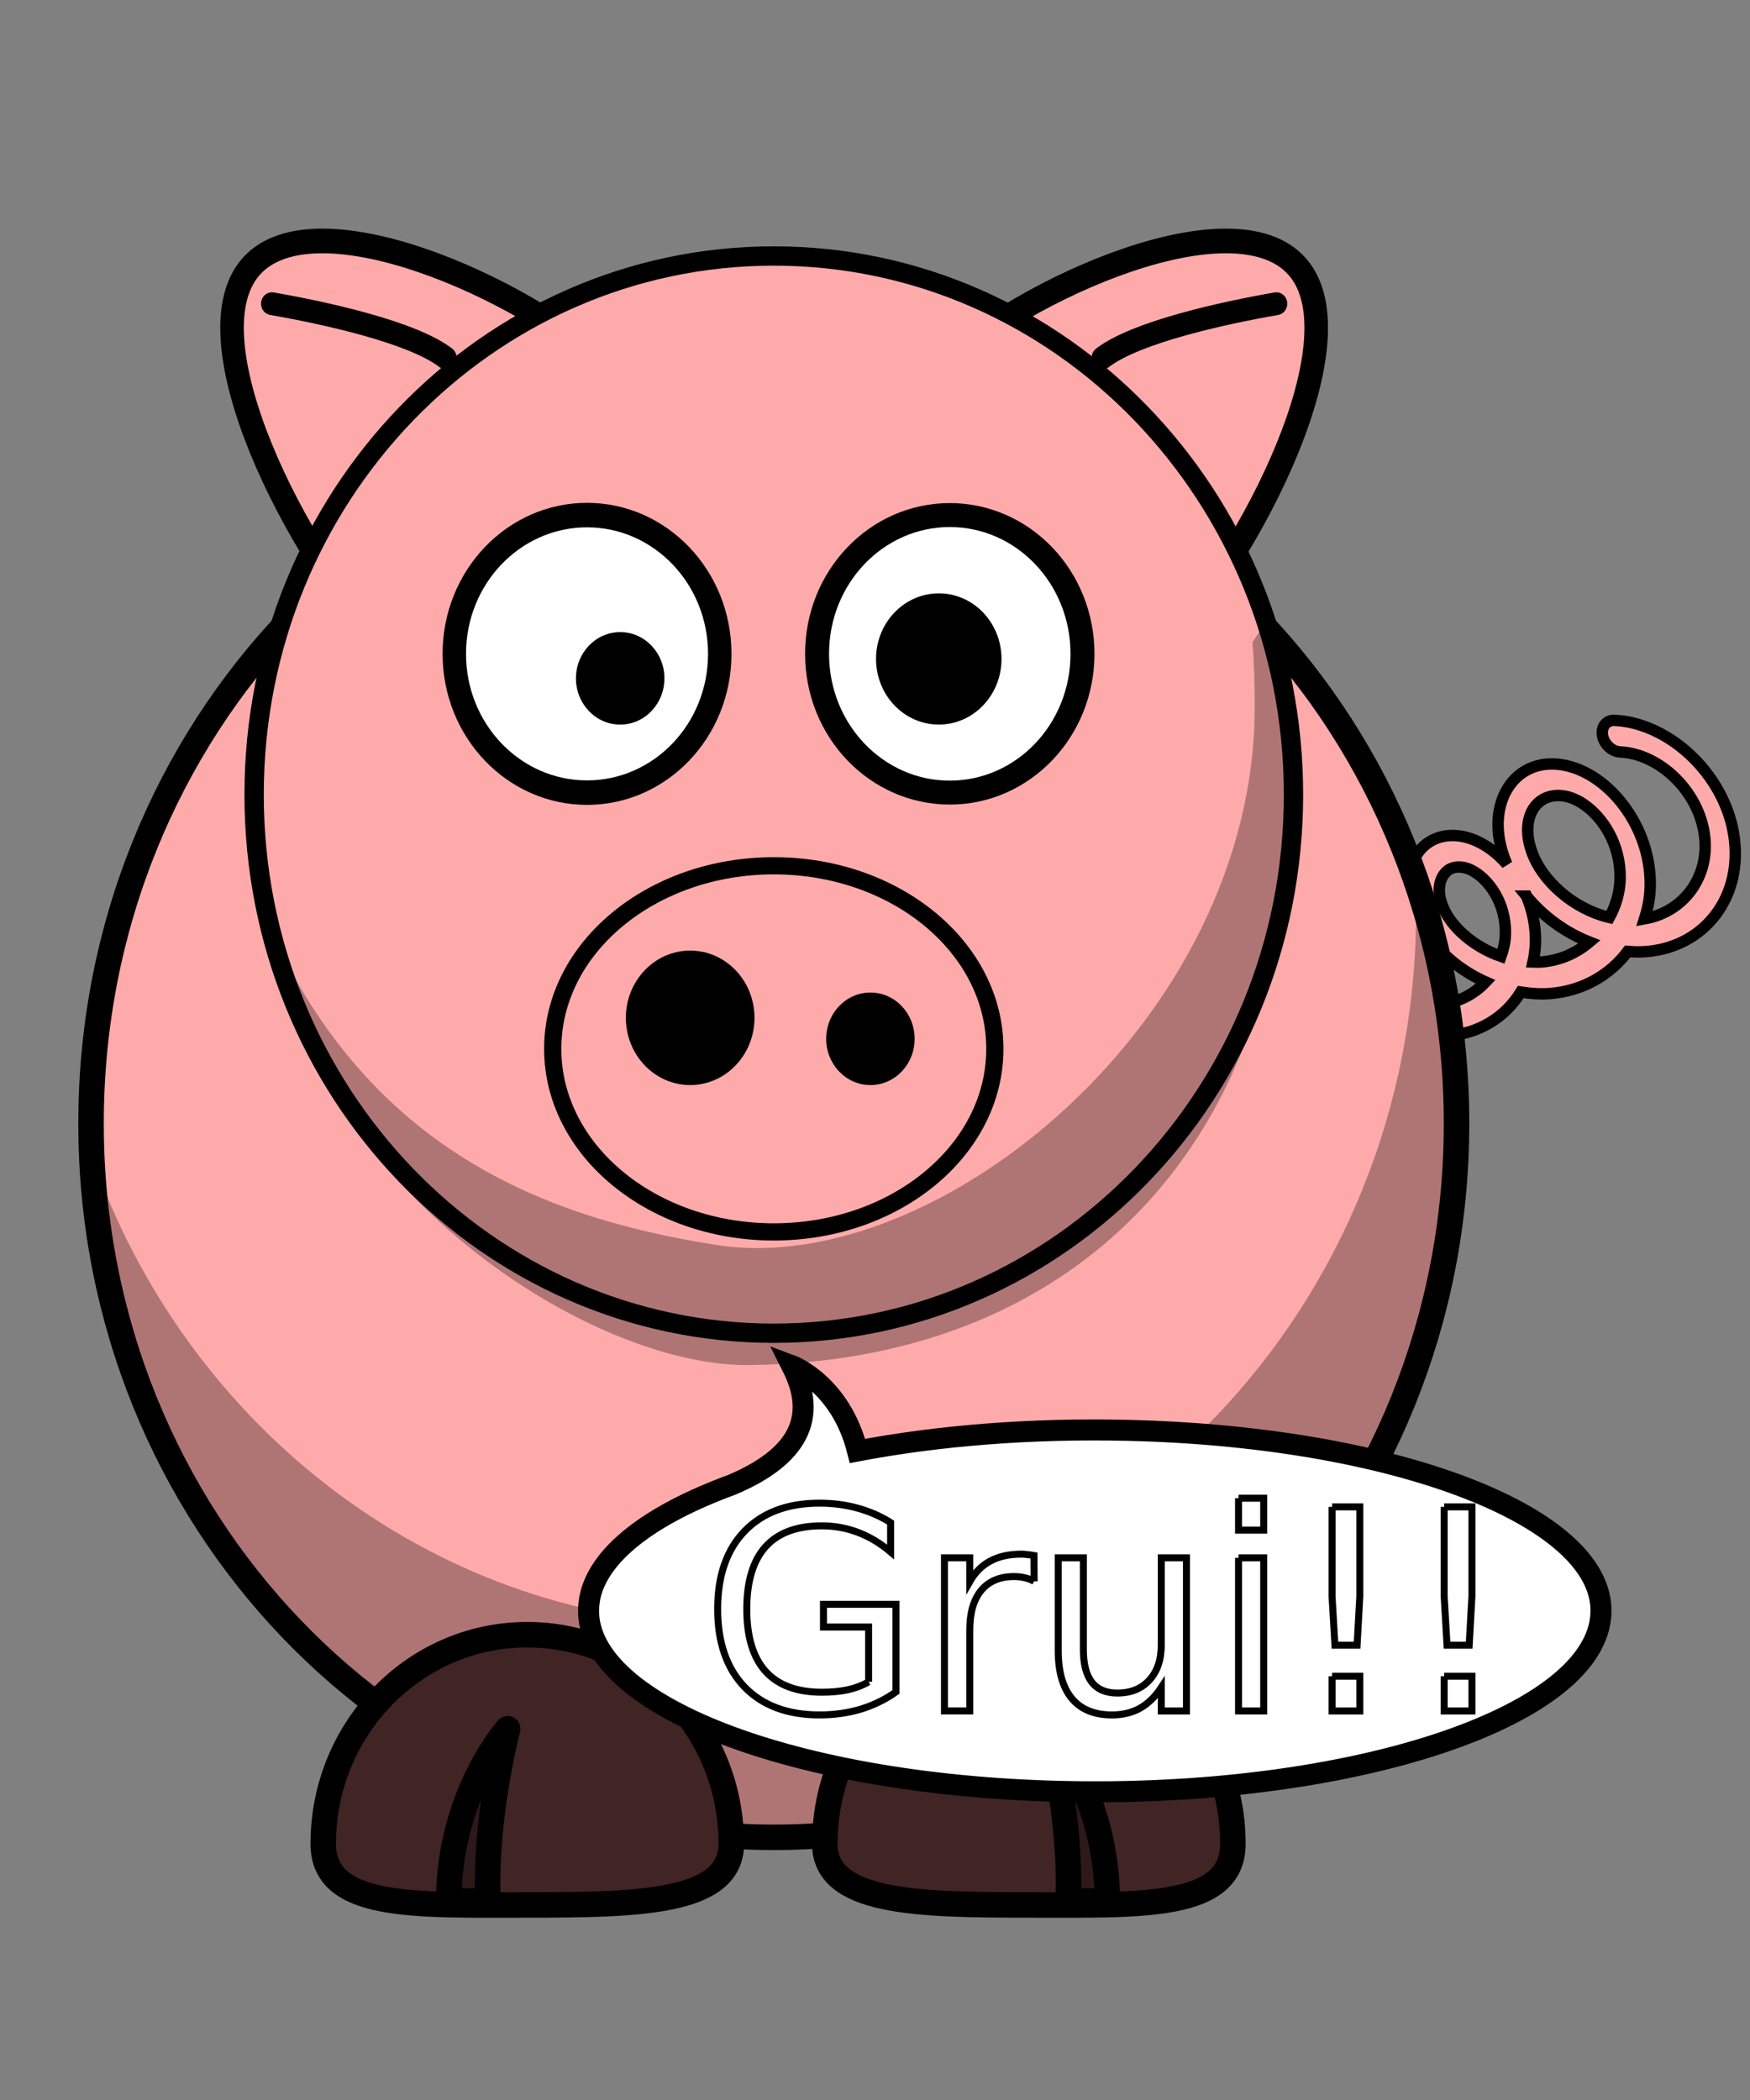 <?xml version="1.0" encoding="UTF-8" standalone="no"?>
<!-- Created with Inkscape (http://www.inkscape.org/) -->

<svg
   xmlns:dc="http://purl.org/dc/elements/1.1/"
   xmlns:cc="http://creativecommons.org/ns#"
   xmlns:rdf="http://www.w3.org/1999/02/22-rdf-syntax-ns#"
   xmlns:svg="http://www.w3.org/2000/svg"
   xmlns="http://www.w3.org/2000/svg"
   xmlns:sodipodi="http://sodipodi.sourceforge.net/DTD/sodipodi-0.dtd"
   xmlns:inkscape="http://www.inkscape.org/namespaces/inkscape"
   id="svg2"
   sodipodi:docname="pig (copie).svg"
   viewBox="0 0 250 300"
   sodipodi:version="0.32"
   version="1.0"
   inkscape:output_extension="org.inkscape.output.svg.inkscape"
   inkscape:version="0.48.4 r9939"
   width="100%"
   height="100%">
  <rect x="0" y="0" width="250" height="300" fill="#808080" stroke="none"/>
  <defs
     id="defs31" />
  <sodipodi:namedview
     id="base"
     bordercolor="#666666"
     inkscape:pageshadow="2"
     guidetolerance="10.0"
     pagecolor="#ffffff"
     gridtolerance="10.0"
     inkscape:zoom="3.067281"
     objecttolerance="10.0"
     borderopacity="1.0"
     inkscape:current-layer="svg2"
     inkscape:cx="176.17147"
     inkscape:cy="154.49647"
     inkscape:window-y="0"
     inkscape:window-x="52"
     inkscape:window-height="701"
     showgrid="false"
     inkscape:pageopacity="0.0"
     inkscape:window-width="1224"
     inkscape:window-maximized="0" />
  <g
     id="g3915">
    <path
       inkscape:connector-curvature="0"
       id="path2980"
       style="text-indent:0;text-transform:none;block-progression:tb;fill:#ffaaaa;stroke:#000000;stroke-width:1.63;stroke-miterlimit:4;stroke-dasharray:none"
       d="m 237.984,105.227 c -2.304,-1.367 -4.819,-2.206 -7.332,-2.318 -1.172,-0.054 -1.938,0.915 -1.721,2.161 0.217,1.246 1.339,2.296 2.511,2.349 5.621,0.253 11.335,5.636 12.08,12.1 0.672,5.764 -2.986,10.774 -8.594,11.746 0.477,-1.507 0.799,-3.088 0.822,-4.77 0.101,-8.453 -5.986,-16.157 -12.574,-17.237 -6.828,-1.115 -10.986,5.469 -8.382,12.978 0.141,0.41 0.304,0.818 0.47,1.214 -1.798,-2.045 -4.008,-3.511 -6.356,-3.957 -2.953,-0.564 -5.428,0.652 -6.654,2.842 -1.215,2.158 -1.258,5.247 0.118,8.433 -1.738,-1.958 -3.926,-3.337 -6.229,-3.651 -5.303,-0.711 -8.41,4.695 -6.052,10.569 1.233,3.046 3.566,5.676 6.45,7.528 -0.597,0.152 -1.202,0.27 -1.864,0.258 -3.702,-0.058 -7.223,-2.988 -8.115,-5.939 -0.236,-0.811 -0.851,-1.514 -1.611,-1.857 -0.76,-0.343 -1.545,-0.258 -2.05,0.212 -0.516,0.473 -0.677,1.266 -0.422,2.078 1.692,5.585 7.413,9.92 13.099,10.014 2.7,0.039 5,-0.875 6.758,-2.382 1.399,0.303 2.829,0.485 4.261,0.395 4.696,-0.282 8.465,-2.71 10.655,-6.269 1.419,0.216 2.843,0.326 4.287,0.203 4.656,-0.402 8.474,-2.679 10.99,-6.009 0.609,0.049 1.222,0.082 1.833,0.065 8.582,-0.234 14.439,-7.212 13.422,-15.995 -0.712,-6.177 -4.735,-11.755 -9.804,-14.762 z m -11.71,9.69 c 2.768,1.895 5.235,5.78 5.173,10.51 -0.025,2.011 -0.594,3.93 -1.534,5.639 -5.122,-1.206 -9.646,-5.21 -11.119,-9.467 -1.711,-4.942 0.768,-8.518 4.684,-7.879 0.916,0.151 1.873,0.566 2.796,1.197 z m -8.201,13.098 c 2.353,2.896 5.51,5.186 8.99,6.563 -1.847,1.559 -4.159,2.625 -6.817,2.845 -0.417,0.039 -0.822,0.015 -1.241,0.003 0.184,-0.829 0.297,-1.687 0.338,-2.568 0.101,-2.407 -0.402,-4.731 -1.269,-6.843 z m -7.952,-3.743 c 2.438,1.152 5.129,4.71 4.927,9.378 -0.041,1.028 -0.281,2.021 -0.62,2.977 -3.83,-1.328 -6.963,-4.068 -8.179,-6.81 -0.873,-1.949 -0.762,-3.535 -0.169,-4.587 0.593,-1.05 1.608,-1.57 3.019,-1.303 0.331,0.063 0.674,0.182 1.021,0.345 z m -5.343,10.356 c 1.943,2.388 4.525,4.354 7.457,5.654 -1.702,1.813 -4.071,3.042 -6.827,3.197 -0.084,0.011 -0.16,-0.003 -0.242,1.5e-4 0.421,-1.166 0.672,-2.427 0.682,-3.776 0.01,-1.762 -0.407,-3.481 -1.07,-5.075 z m -6.511,-2.359 c 1.713,1.119 3.29,3.457 3.276,6.405 -0.001,1.413 -0.456,2.766 -1.226,3.89 -2.994,-1.237 -5.396,-3.522 -6.302,-5.785 -1.334,-3.31 0.222,-5.491 2.556,-5.178 0.549,0.076 1.128,0.297 1.697,0.668 z" />
    <path
       inkscape:connector-curvature="0"
       id="path2383"
       style="fill:#ffaaaa;stroke:#000000;stroke-width:3.641;stroke-linecap:round;stroke-linejoin:round"
       d="m 208.075,160.493 c 0.018,56.319 -43.658,101.981 -97.529,101.981 -53.88,0 -97.556,-45.662 -97.538,-101.981 -0.018,-56.32 43.658,-101.981 97.538,-101.981 53.871,-0.002 97.547,45.661 97.529,101.981 z" />
    <path
       inkscape:connector-curvature="0"
       id="path3221"
       style="fill:#000000;fill-opacity:0.314"
       d="m 202.181,125.513 c 0.071,1.565 0.116,3.158 0.116,4.74 0,56.273 -43.693,101.944 -97.538,101.944 -42.082,0 -77.993,-27.922 -91.652,-66.985 2.36,54.095 45.118,97.234 97.44,97.234 53.844,0 97.538,-45.671 97.538,-101.944 0,-12.286 -2.084,-24.078 -5.904,-34.989 z" />
    <path
       inkscape:connector-curvature="0"
       id="path3172"
       style="fill:#412424;stroke:#000000;stroke-width:3.641;stroke-linecap:round;stroke-linejoin:round"
       d="m 117.83,263.405 c 0,8.46 13.054,8.73 29.144,8.73 16.09,0 29.153,0.642 29.153,-8.73 0,-16.493 -13.063,-29.877 -29.153,-29.877 -16.09,0 -29.144,13.384 -29.144,29.877 z" />
    <path
       inkscape:connector-curvature="0"
       id="path3174"
       style="fill:#000000;fill-opacity:0.314;fill-rule:evenodd;stroke:#000000;stroke-width:3.641;stroke-linejoin:round"
       d="m 158.184,271.577 c 0,-15.236 -8.406,-24.609 -8.406,-24.609 0,0 3.366,12.891 2.805,24.609 h 5.601 z" />
    <path
       inkscape:connector-curvature="0"
       id="path3329"
       style="fill:#412424;stroke:#000000;stroke-width:3.641;stroke-linecap:round;stroke-linejoin:round"
       d="m 104.474,263.405 c 0,8.46 -13.063,8.73 -29.153,8.73 -16.09,0 -29.144,0.642 -29.144,-8.73 0,-16.493 13.054,-29.877 29.144,-29.877 16.09,0 29.153,13.384 29.153,29.877 z" />
    <path
       inkscape:connector-curvature="0"
       id="path3331"
       style="fill:#000000;fill-opacity:0.314;fill-rule:evenodd;stroke:#000000;stroke-width:3.641;stroke-linejoin:round"
       d="m 64.111,271.577 c 0,-15.236 8.415,-24.609 8.415,-24.609 0,0 -3.366,12.891 -2.805,24.609 h -5.61 z" />
    <g
       id="g4318"
       transform="matrix(-0.89,0,0,0.931,-279.168,42.324)">
      <path
         inkscape:connector-curvature="0"
         id="path4320"
         d="m -411.77,11.248 c -7.04,6.405 0.53,16.456 10.13,28.588 9.6,12.132 16.85,22.466 24.65,15.368 13.72,-12.482 33.1,-47.06 23.5,-59.191 -9.6,-12.132 -44.56,2.753 -58.28,15.235 z"
         sodipodi:nodetypes="csssc"
         style="fill:#ffaaaa;stroke:#000000;stroke-width:3.782;stroke-linecap:round;stroke-linejoin:round" />
      <path
         inkscape:connector-curvature="0"
         id="path4322"
         style="fill:none;stroke:#000000;stroke-width:3.5;stroke-linecap:round;stroke-linejoin:round"
         d="m -385.22,9.44 c 5.45,-3.988 19.6,-6.917 27.9,-8.299" />
    </g>
    <g
       transform="matrix(0.89,0,0,0.931,500.35,42.324)"
       id="g4314">
      <path
         inkscape:connector-curvature="0"
         id="path4310"
         sodipodi:nodetypes="csssc"
         style="fill:#ffaaaa;stroke:#000000;stroke-width:3.782;stroke-linecap:round;stroke-linejoin:round"
         d="m -411.77,11.248 c -7.04,6.405 0.53,16.456 10.13,28.588 9.6,12.132 16.85,22.466 24.65,15.368 13.72,-12.482 33.1,-47.06 23.5,-59.191 -9.6,-12.132 -44.56,2.753 -58.28,15.235 z" />
      <path
         inkscape:connector-curvature="0"
         id="path4312"
         style="fill:none;stroke:#000000;stroke-width:3.5;stroke-linecap:round;stroke-linejoin:round"
         d="m -385.22,9.44 c 5.45,-3.988 19.6,-6.917 27.9,-8.299" />
    </g>
    <path
       inkscape:connector-curvature="0"
       id="path4252"
       style="fill:#ffaaaa;stroke:#000000;stroke-width:2.76;stroke-linecap:round;stroke-linejoin:round"
       d="m 184.782,113.514 c 0.018,42.49 -33.231,76.946 -74.235,76.946 -41.013,0 -74.253,-34.456 -74.244,-76.946 -0.009,-42.491 33.231,-76.943 74.244,-76.943 41.004,-9.3e-5 74.253,34.452 74.235,76.943 z" />
    <path
       inkscape:connector-curvature="0"
       id="path4250"
       style="fill:#ffaaaa;stroke:#000000;stroke-width:2.458;stroke-linecap:round;stroke-linejoin:round"
       d="m 142.121,149.834 c 0.009,14.445 -14.131,26.154 -31.575,26.154 -17.452,0 -31.592,-11.709 -31.584,-26.154 -0.009,-14.441 14.131,-26.152 31.584,-26.152 17.444,0 31.584,11.711 31.575,26.152 z" />
    <path
       d="m 154.642,93.406 c 0,10.947 -8.485,19.824 -18.958,19.824 -10.473,0 -18.97,-8.876 -18.958,-19.824 -0.012,-10.948 8.485,-19.825 18.958,-19.825 10.473,0 18.958,8.876 18.958,19.825 z"
       style="fill:#ffffff;stroke:#000000;stroke-width:3.421;stroke-linecap:round;stroke-linejoin:round"
       id="path4277"
       inkscape:connector-curvature="0" />
    <path
       d="m 143.073,94.137 c 0,5.177 -4.012,9.375 -8.953,9.375 -4.958,0 -8.971,-4.198 -8.971,-9.375 0,-5.176 4.012,-9.373 8.971,-9.373 4.941,0 8.953,4.198 8.953,9.373 z"
       style="fill:#000000"
       id="path4279"
       inkscape:connector-curvature="0" />
    <g
       id="g4281"
       transform="matrix(1.235,0,0,1.291,-29.447,20.898)">
      <path
         inkscape:connector-curvature="0"
         id="path4283"
         style="fill:#ffffff;stroke:#000000;stroke-width:2.71;stroke-linecap:round;stroke-linejoin:round"
         d="m 107.1,56.167 c 0,8.48 -6.87,15.356 -15.353,15.356 -8.481,0 -15.354,-6.876 -15.352,-15.356 -0.002,-8.481 6.871,-15.357 15.352,-15.357 8.483,0 15.353,6.876 15.353,15.357 z" />
      <path
         inkscape:connector-curvature="0"
         id="path4285"
         style="fill:#000000"
         d="m 100.7,58.876 c 0,2.827 -2.289,5.119 -5.115,5.119 -2.827,0 -5.118,-2.292 -5.118,-5.119 0,-2.826 2.291,-5.118 5.118,-5.118 2.826,0 5.115,2.292 5.115,5.118 z" />
    </g>
    <path
       inkscape:connector-curvature="0"
       id="path4287"
       sodipodi:nodetypes="ccsscssc"
       style="fill:#000000;fill-opacity:0.314"
       d="m 180.686,89.108 -1.763,2.627 c 0.232,3.04 0.321,6.132 0.321,9.268 0,44.662 -45.403,81.724 -76.782,76.865 -26.134,-4.049 -50.728,-14.613 -64.77,-47.081 7.141,39.784 47.05,64.457 69.284,64.225 49.303,-0.512 76.782,-34.735 76.782,-79.397 0,-9.285 -1.006,-18.201 -3.072,-26.507 z" />
    <path
       inkscape:connector-curvature="0"
       id="path4328"
       style="fill:#000000"
       d="m 130.661,148.4 c 0.009,3.648 -2.823,6.608 -6.313,6.608 -3.49,0 -6.322,-2.96 -6.322,-6.608 0,-3.648 2.832,-6.608 6.322,-6.608 3.49,0 6.322,2.96 6.313,6.608 z" />
    <path
       inkscape:connector-curvature="0"
       id="path4334"
       style="fill:#000000"
       d="m 107.786,145.404 c 0,5.303 -4.116,9.605 -9.189,9.605 -5.073,0 -9.189,-4.302 -9.189,-9.605 0,-5.303 4.116,-9.605 9.189,-9.605 5.073,0 9.189,4.302 9.189,9.605 z" />
  </g>
  <g
     id="g3905"
     transform="translate(-2.669,-1.632)">
    <path
       style="fill:#ffffff;fill-opacity:1;stroke:#000000;stroke-width:3;stroke-miterlimit:4;stroke-opacity:1;stroke-dasharray:none"
       d="m 115.742,196.699 c 3.92,7.472 0.852,13.105 -8.576,17.065 -11.545,4.245 -19.083,9.906 -20.269,16.275 l 0,0.076 c -2.513,14.214 27.604,26.485 67.371,27.431 39.862,0.948 74.3,-9.824 76.953,-24.069 2.654,-14.245 -27.509,-26.559 -67.371,-27.508 -13.937,-0.332 -27.191,0.759 -38.68,2.942 -2.419,-9.631 -9.428,-12.213 -9.428,-12.213 z"
       id="path4443"
       inkscape:connector-curvature="0"
       sodipodi:nodetypes="ccccssscc" />
    <g
       id="text3888"
       style="font-size:40px;font-style:normal;font-weight:normal;line-height:125%;letter-spacing:0px;word-spacing:0px;fill:#ffffff;fill-opacity:1;stroke:#000000;font-family:Sans">
      <path
         id="path3893"
         d="m 126.753,241.895 0,-7.832 -6.445,0 0,-3.242 10.352,0 0,12.52 c -1.523,1.081 -3.203,1.901 -5.039,2.461 -1.836,0.547 -3.796,0.82 -5.879,0.82 -4.557,0 -8.125,-1.328 -10.703,-3.984 -2.565,-2.669 -3.848,-6.38 -3.848,-11.133 0,-4.766 1.283,-8.477 3.848,-11.133 2.578,-2.669 6.146,-4.004 10.703,-4.004 1.901,3e-5 3.704,0.234 5.41,0.703 1.719,0.469 3.301,1.159 4.746,2.07 l 0,4.199 c -1.458,-1.237 -3.008,-2.168 -4.648,-2.793 -1.641,-0.625 -3.366,-0.937 -5.176,-0.938 -3.568,2e-5 -6.25,0.996 -8.047,2.988 -1.784,1.992 -2.676,4.961 -2.676,8.906 -10e-6,3.932 0.892,6.895 2.676,8.887 1.797,1.992 4.479,2.988 8.047,2.988 1.393,0 2.637,-0.117 3.73,-0.352 1.094,-0.247 2.077,-0.625 2.949,-1.133"
         inkscape:connector-curvature="0" />
      <path
         id="path3895"
         d="m 150.405,227.54 c -0.404,-0.234 -0.846,-0.404 -1.328,-0.508 -0.469,-0.117 -0.99,-0.176 -1.562,-0.176 -2.031,2e-5 -3.594,0.664 -4.688,1.992 -1.081,1.315 -1.621,3.21 -1.621,5.684 l 0,11.523 -3.613,0 0,-21.875 3.613,0 0,3.398 c 0.755,-1.328 1.738,-2.311 2.949,-2.949 1.211,-0.651 2.682,-0.977 4.414,-0.977 0.247,2e-5 0.521,0.019 0.82,0.059 0.299,0.026 0.631,0.072 0.996,0.137 l 0.019,3.691"
         inkscape:connector-curvature="0" />
      <path
         id="path3897"
         d="m 153.843,237.423 0,-13.242 3.594,0 0,13.105 c 0,2.07 0.404,3.626 1.211,4.668 0.807,1.029 2.018,1.543 3.633,1.543 1.94,0 3.47,-0.618 4.59,-1.855 1.133,-1.237 1.699,-2.923 1.699,-5.059 l 0,-12.402 3.594,0 0,21.875 -3.594,0 0,-3.359 c -0.872,1.328 -1.888,2.318 -3.047,2.969 -1.146,0.638 -2.48,0.957 -4.004,0.957 -2.513,0 -4.421,-0.781 -5.723,-2.344 -1.302,-1.562 -1.953,-3.848 -1.953,-6.855 m 9.043,-13.77 0,0"
         inkscape:connector-curvature="0" />
      <path
         id="path3899"
         d="m 179.604,224.18 3.594,0 0,21.875 -3.594,0 0,-21.875 m 0,-8.516 3.594,0 0,4.551 -3.594,0 0,-4.551"
         inkscape:connector-curvature="0" />
      <path
         id="path3901"
         d="m 192.964,241.095 3.965,0 0,4.961 -3.965,0 0,-4.961 m 0,-24.199 3.965,0 0,12.793 -0.391,6.973 -3.164,0 -0.41,-6.973 0,-12.793"
         inkscape:connector-curvature="0" />
      <path
         id="path3903"
         d="m 208.979,241.095 3.965,0 0,4.961 -3.965,0 0,-4.961 m 0,-24.199 3.965,0 0,12.793 -0.391,6.973 -3.164,0 -0.41,-6.973 0,-12.793"
         inkscape:connector-curvature="0" />
    </g>
  </g>
</svg>
